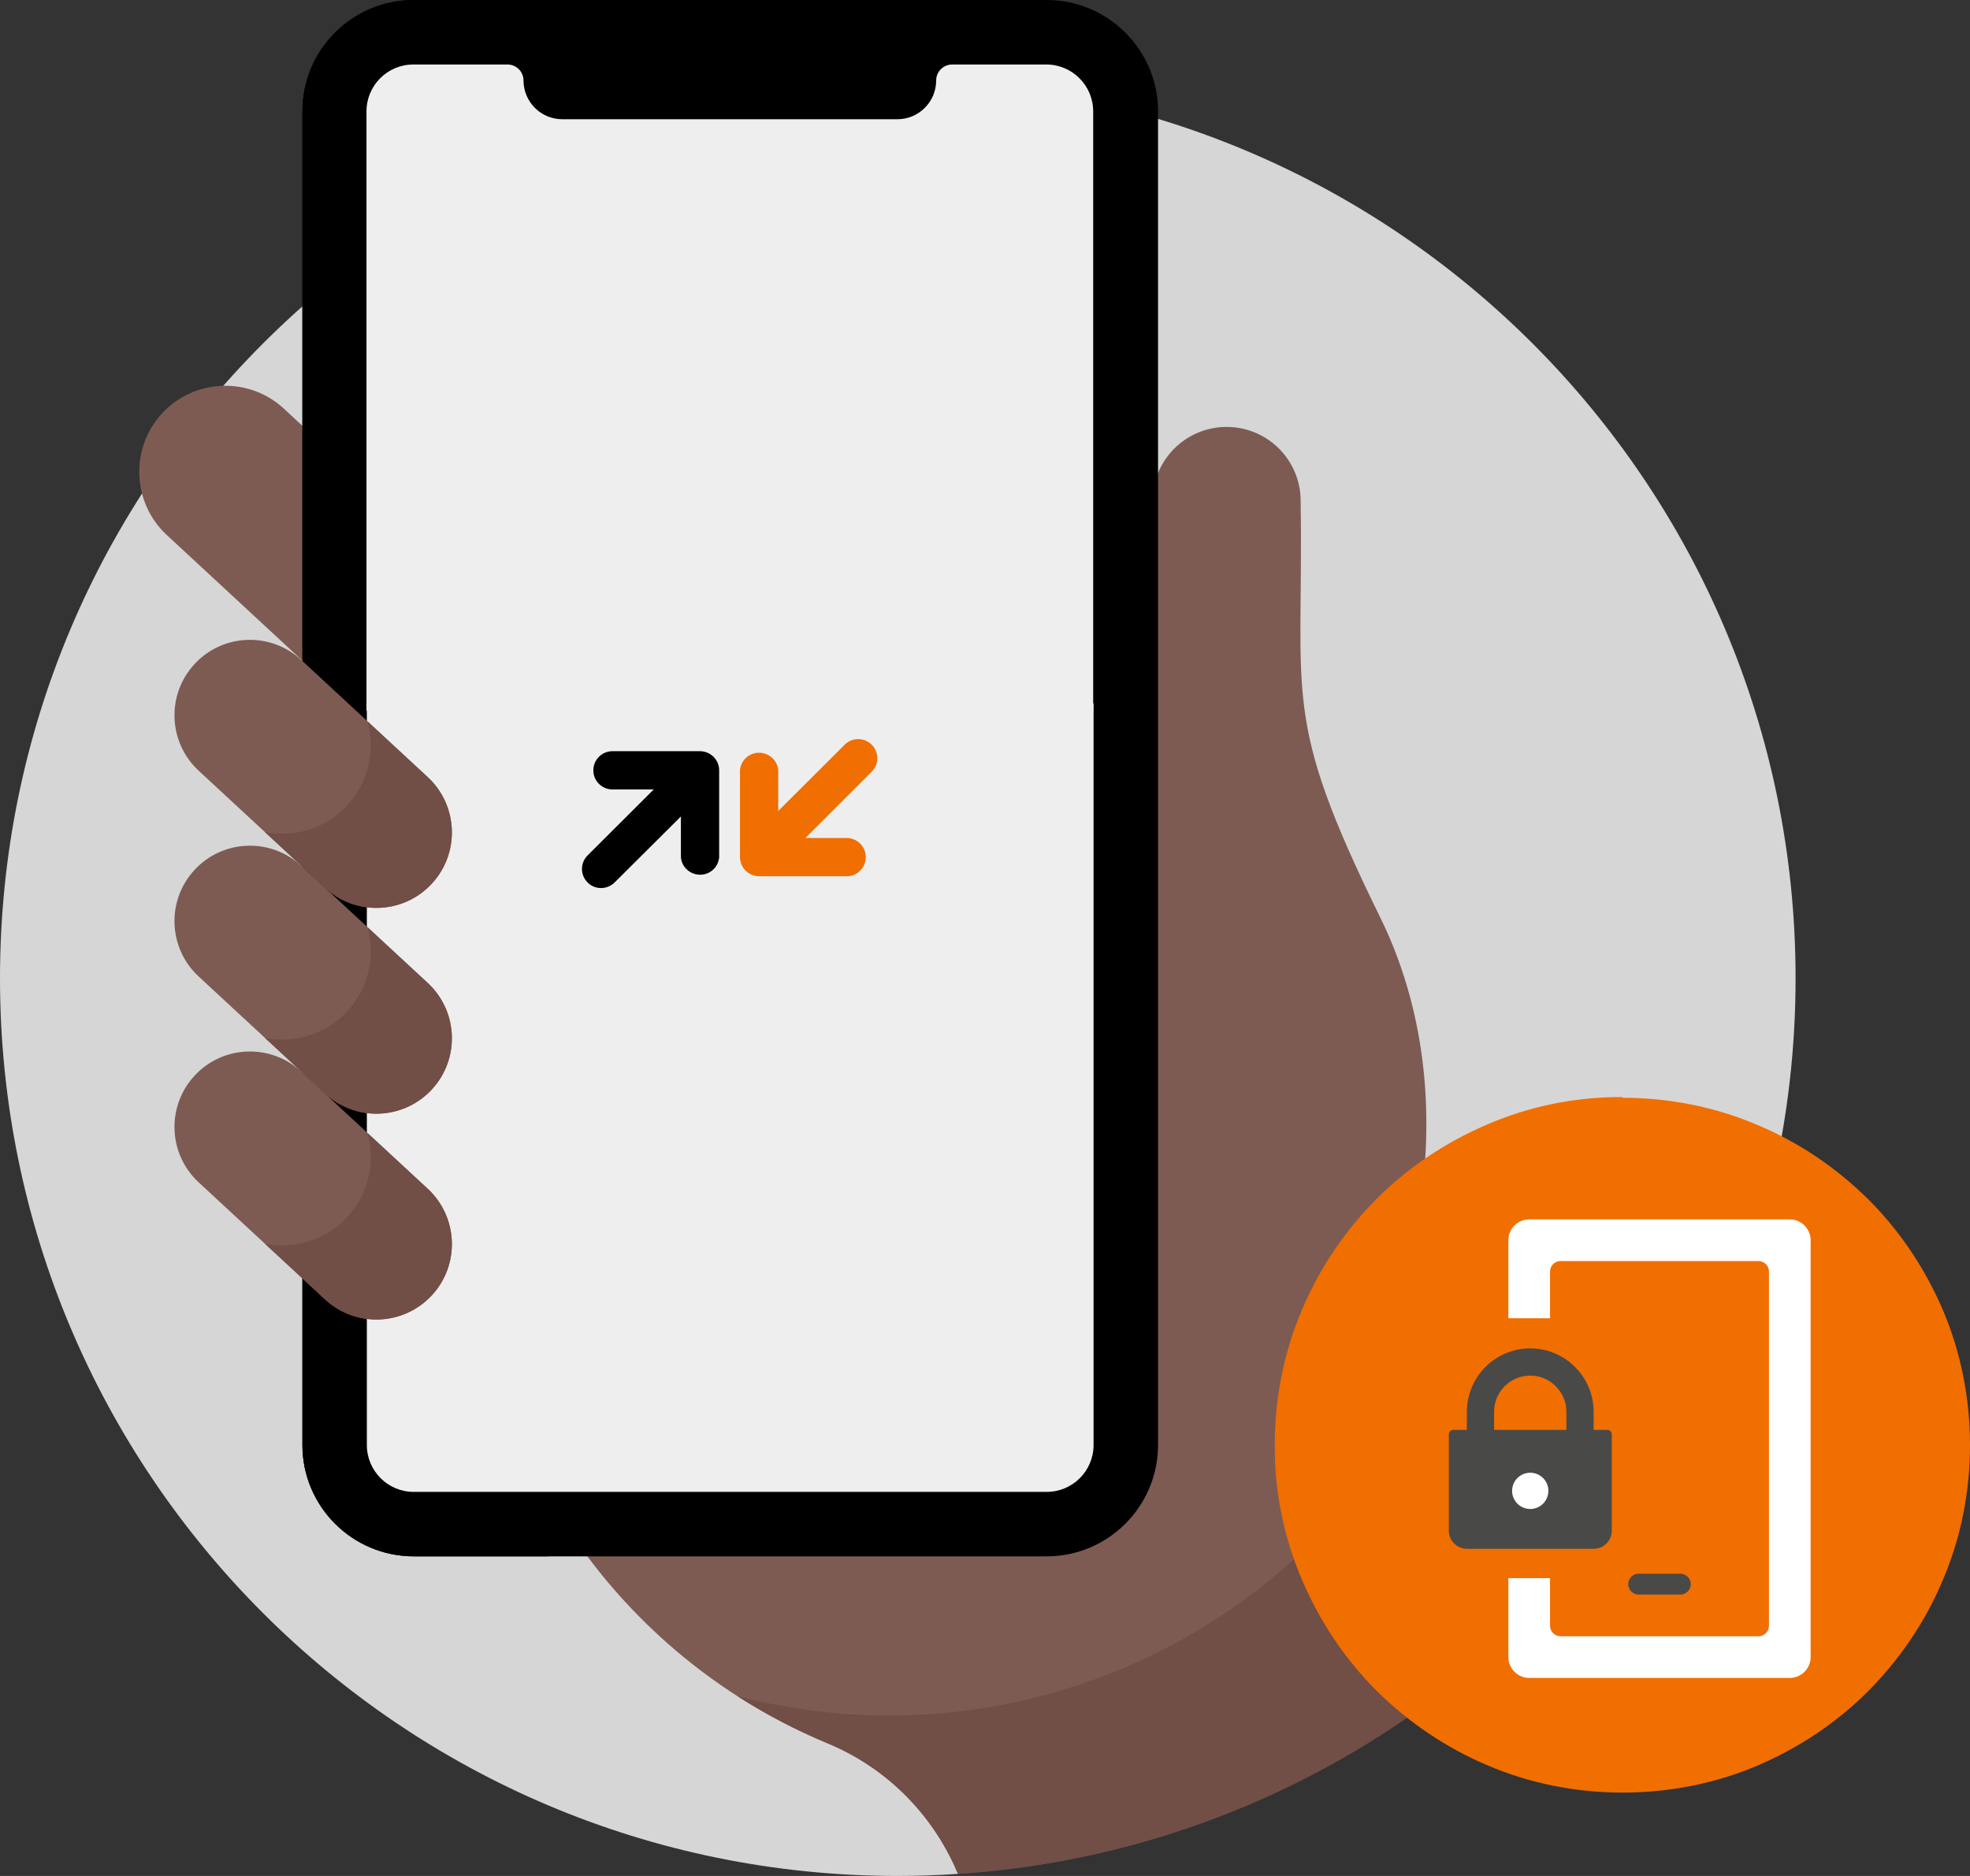 <svg width="189" height="180" viewBox="0 0 189 180" fill="none" xmlns="http://www.w3.org/2000/svg">
<rect x="0" y="0" width="189" height="180" fill="#333333" stroke="none"/>
<g clip-path="url(#clip0_1714_32887)">
<path d="M91.912 179.803L140.727 160.488C159.982 144.693 172.266 120.716 172.266 93.867C172.266 46.297 133.703 7.734 86.133 7.734C38.563 7.734 0 46.297 0 93.867C0 141.437 38.563 180 86.133 180C88.077 180 90 179.93 91.912 179.803Z" fill="#D6D6D6"/>
<path d="M136.666 112.13C137.352 103.819 136.086 95.487 132.405 88.002C122.899 68.662 125.079 67.26 124.783 48.064C124.783 44.141 121.605 40.963 117.682 40.963C113.758 40.963 110.58 44.141 110.58 48.064V119.453C110.58 120.56 110.461 121.639 110.243 122.683V132.903C110.243 141.517 103.236 148.523 94.623 148.523H55.758C61.737 156.845 69.915 163.335 79.375 167.265C79.435 167.29 79.495 167.314 79.551 167.339C85.254 169.751 89.609 174.293 91.902 179.802C110.373 178.578 127.251 171.537 140.716 160.487L135.425 141.049C134.669 138.272 134.402 135.382 134.638 132.513L136.656 112.13H136.666ZM29.394 41.212L27.232 39.208C23.899 36.118 18.643 36.319 15.553 39.655C12.466 42.988 12.663 48.244 15.999 51.334L29.394 63.744V41.212Z" fill="#7D5B53"/>
<path d="M100.414 0H39.696C33.803 0 29.012 4.795 29.012 10.688V138.649C29.012 144.541 33.803 149.333 39.696 149.333H100.418C106.31 149.333 111.102 144.538 111.102 138.649V10.688C111.102 4.795 106.306 0 100.414 0Z" fill="black"/>
<path d="M49.585 7.924C48.987 7.035 48.668 5.987 48.671 4.915C48.668 2.732 49.968 0.851 51.839 0H39.696C33.793 0 29.012 4.785 29.012 10.684V138.646C29.012 144.548 33.797 149.33 39.696 149.33H52.605V17.29C52.605 13.929 51.462 10.716 49.585 7.924Z" fill="black"/>
<path d="M35.195 67.492V138.648C35.195 141.134 37.21 143.148 39.695 143.148H100.417C102.903 143.148 104.917 141.134 104.917 138.648V67.492H35.195Z" fill="#EEEEEE"/>
<path d="M100.379 6.188H91.354C90.503 6.188 89.814 6.877 89.814 7.727C89.814 9.77 88.144 11.44 86.105 11.44H53.937C51.895 11.44 50.225 9.77 50.225 7.727C50.225 6.877 49.535 6.188 48.685 6.188H39.66C37.175 6.188 35.16 8.202 35.16 10.688V68.196H104.879V10.688C104.879 8.202 102.864 6.188 100.379 6.188Z" fill="#EEEEEE"/>
<path d="M41.42 84.793C38.703 87.725 34.122 87.9 31.186 85.183L19.057 73.947C16.125 71.229 15.95 66.648 18.667 63.713C21.385 60.777 25.965 60.605 28.901 63.323L41.03 74.559C43.962 77.276 44.138 81.857 41.42 84.789V84.793Z" fill="#7D5B53"/>
<path d="M41.031 74.562L35.262 69.219C36.022 71.968 35.392 75.034 33.311 77.28C31.23 79.527 28.22 80.388 25.422 79.843L31.191 85.187C34.123 87.904 38.704 87.728 41.425 84.796C44.143 81.865 43.967 77.28 41.035 74.566L41.031 74.562Z" fill="#714E46"/>
<path d="M41.42 104.54C38.703 107.472 34.122 107.648 31.186 104.93L19.057 93.694C16.125 90.977 15.95 86.396 18.667 83.464C21.385 80.531 25.965 80.356 28.901 83.073L41.03 94.313C43.962 97.03 44.138 101.611 41.42 104.543V104.54ZM41.42 124.291C38.703 127.223 34.122 127.398 31.186 124.681L19.057 113.445C16.125 110.727 15.95 106.146 18.667 103.211C21.385 100.275 25.965 100.103 28.901 102.821L41.03 114.06C43.962 116.778 44.138 121.358 41.42 124.294V124.291Z" fill="#7D5B53"/>
<path d="M135.436 141.051C135.064 139.673 134.807 138.263 134.673 136.843C121.258 158.871 95.207 169.098 70.742 162.739C73.484 164.5 76.377 166.015 79.387 167.267L79.562 167.341C85.265 169.749 89.621 174.295 91.913 179.804C110.384 178.58 127.263 171.538 140.727 160.489L135.436 141.051ZM41.031 94.311L35.262 88.967C36.022 91.716 35.392 94.782 33.311 97.028C31.23 99.275 28.22 100.136 25.422 99.588L31.191 104.931C34.123 107.649 38.707 107.473 41.425 104.541C44.143 101.609 43.967 97.028 41.035 94.311H41.031ZM41.031 114.058L35.262 108.714C36.022 111.467 35.392 114.529 33.311 116.775C31.23 119.022 28.22 119.883 25.422 119.338L31.191 124.682C34.123 127.4 38.707 127.224 41.425 124.292C44.143 121.36 43.967 116.775 41.035 114.058H41.031Z" fill="#714E46"/>
<path fill-rule="evenodd" clip-rule="evenodd" d="M68.995 73.906V82.25C68.91 83.27 68.017 84.021 66.997 83.921C66.105 83.837 65.397 83.142 65.326 82.25V78.34L58.937 84.701C58.2 85.395 57.038 85.381 56.344 84.644C55.664 83.936 55.664 82.817 56.344 82.108L62.719 75.747H58.809C57.803 75.776 56.953 74.982 56.925 73.962C56.897 72.957 57.69 72.106 58.71 72.078C58.738 72.078 58.781 72.078 58.809 72.078H67.153C68.159 72.078 68.995 72.9 68.995 73.906Z" fill="black"/>
<path fill-rule="evenodd" clip-rule="evenodd" d="M83.643 74.033L77.268 80.408H81.178C82.184 80.38 83.034 81.173 83.062 82.193C83.091 83.199 82.297 84.049 81.277 84.077C81.249 84.077 81.206 84.077 81.178 84.077H72.834C71.828 84.077 70.992 83.255 70.992 82.25V73.906C71.077 72.885 71.97 72.135 72.99 72.234C73.882 72.319 74.591 73.013 74.661 73.906V77.816L81.05 71.441C81.773 70.732 82.935 70.746 83.643 71.469C84.337 72.177 84.351 73.325 83.643 74.033Z" fill="#F16E00"/>
</g>
<path d="M168.667 107.967C164.567 106.2 160.133 105.333 155.667 105.333L155.667 105.267C151.2 105.233 146.767 106.133 142.667 107.9C138.7 109.6 135.1 112 132.067 115.033C129.033 118.1 126.6 121.667 124.933 125.633C123.167 129.733 122.3 134.167 122.3 138.633C122.267 143.1 123.167 147.533 124.933 151.633C126.633 155.6 129.033 159.2 132.067 162.233C135.133 165.267 138.733 167.7 142.667 169.367C146.767 171.133 151.2 172 155.667 172C160.133 172 164.567 171.133 168.633 169.4C172.6 167.7 176.2 165.3 179.233 162.267C182.267 159.2 184.7 155.633 186.367 151.667C188.133 147.567 189 143.133 189 138.667C189 134.2 188.133 129.767 186.4 125.7C184.7 121.733 182.3 118.133 179.267 115.1C176.2 112.067 172.633 109.633 168.667 107.967Z" fill="#F16E00"/>
<g clip-path="url(#clip1_1714_32887)">
<path d="M161.211 153H157.211C156.661 153 156.211 152.55 156.211 152C156.211 151.45 156.661 151 157.211 151H161.211C161.761 151 162.211 151.45 162.211 152C162.211 152.55 161.761 153 161.211 153Z" fill="#494948"/>
<path d="M154.19 137.199H152.89V135.459C152.89 132.109 150.16 129.379 146.81 129.379C143.46 129.379 140.73 132.109 140.73 135.459V137.199H139.43C139.19 137.199 139 137.389 139 137.629V146.869C139 147.829 139.78 148.609 140.74 148.609H152.89C153.85 148.609 154.63 147.829 154.63 146.869V137.629C154.63 137.389 154.44 137.199 154.2 137.199H154.19ZM150.28 137.199H143.34V135.459C143.34 133.549 144.9 131.989 146.81 131.989C148.72 131.989 150.28 133.549 150.28 135.459V137.199Z" fill="#494948"/>
<path d="M146.81 144.789C147.771 144.789 148.55 144.01 148.55 143.049C148.55 142.088 147.771 141.309 146.81 141.309C145.849 141.309 145.07 142.088 145.07 143.049C145.07 144.01 145.849 144.789 146.81 144.789Z" fill="white"/>
<path d="M171.711 117H146.711C145.611 117 144.711 117.9 144.711 119V126.49H148.711V122C148.711 121.45 149.161 121 149.711 121H168.711C169.261 121 169.711 121.45 169.711 122V156C169.711 156.55 169.261 157 168.711 157H149.711C149.161 157 148.711 156.55 148.711 156V151.42H144.711V159C144.711 160.1 145.611 161 146.711 161H171.711C172.811 161 173.711 160.1 173.711 159V119C173.711 117.9 172.811 117 171.711 117Z" fill="white"/>
</g>
<defs>
<clipPath id="clip0_1714_32887">
<rect width="172.266" height="180" fill="white"/>
</clipPath>
<clipPath id="clip1_1714_32887">
<rect width="34.71" height="44" fill="white" transform="translate(139 117)"/>
</clipPath>
</defs>
</svg>
